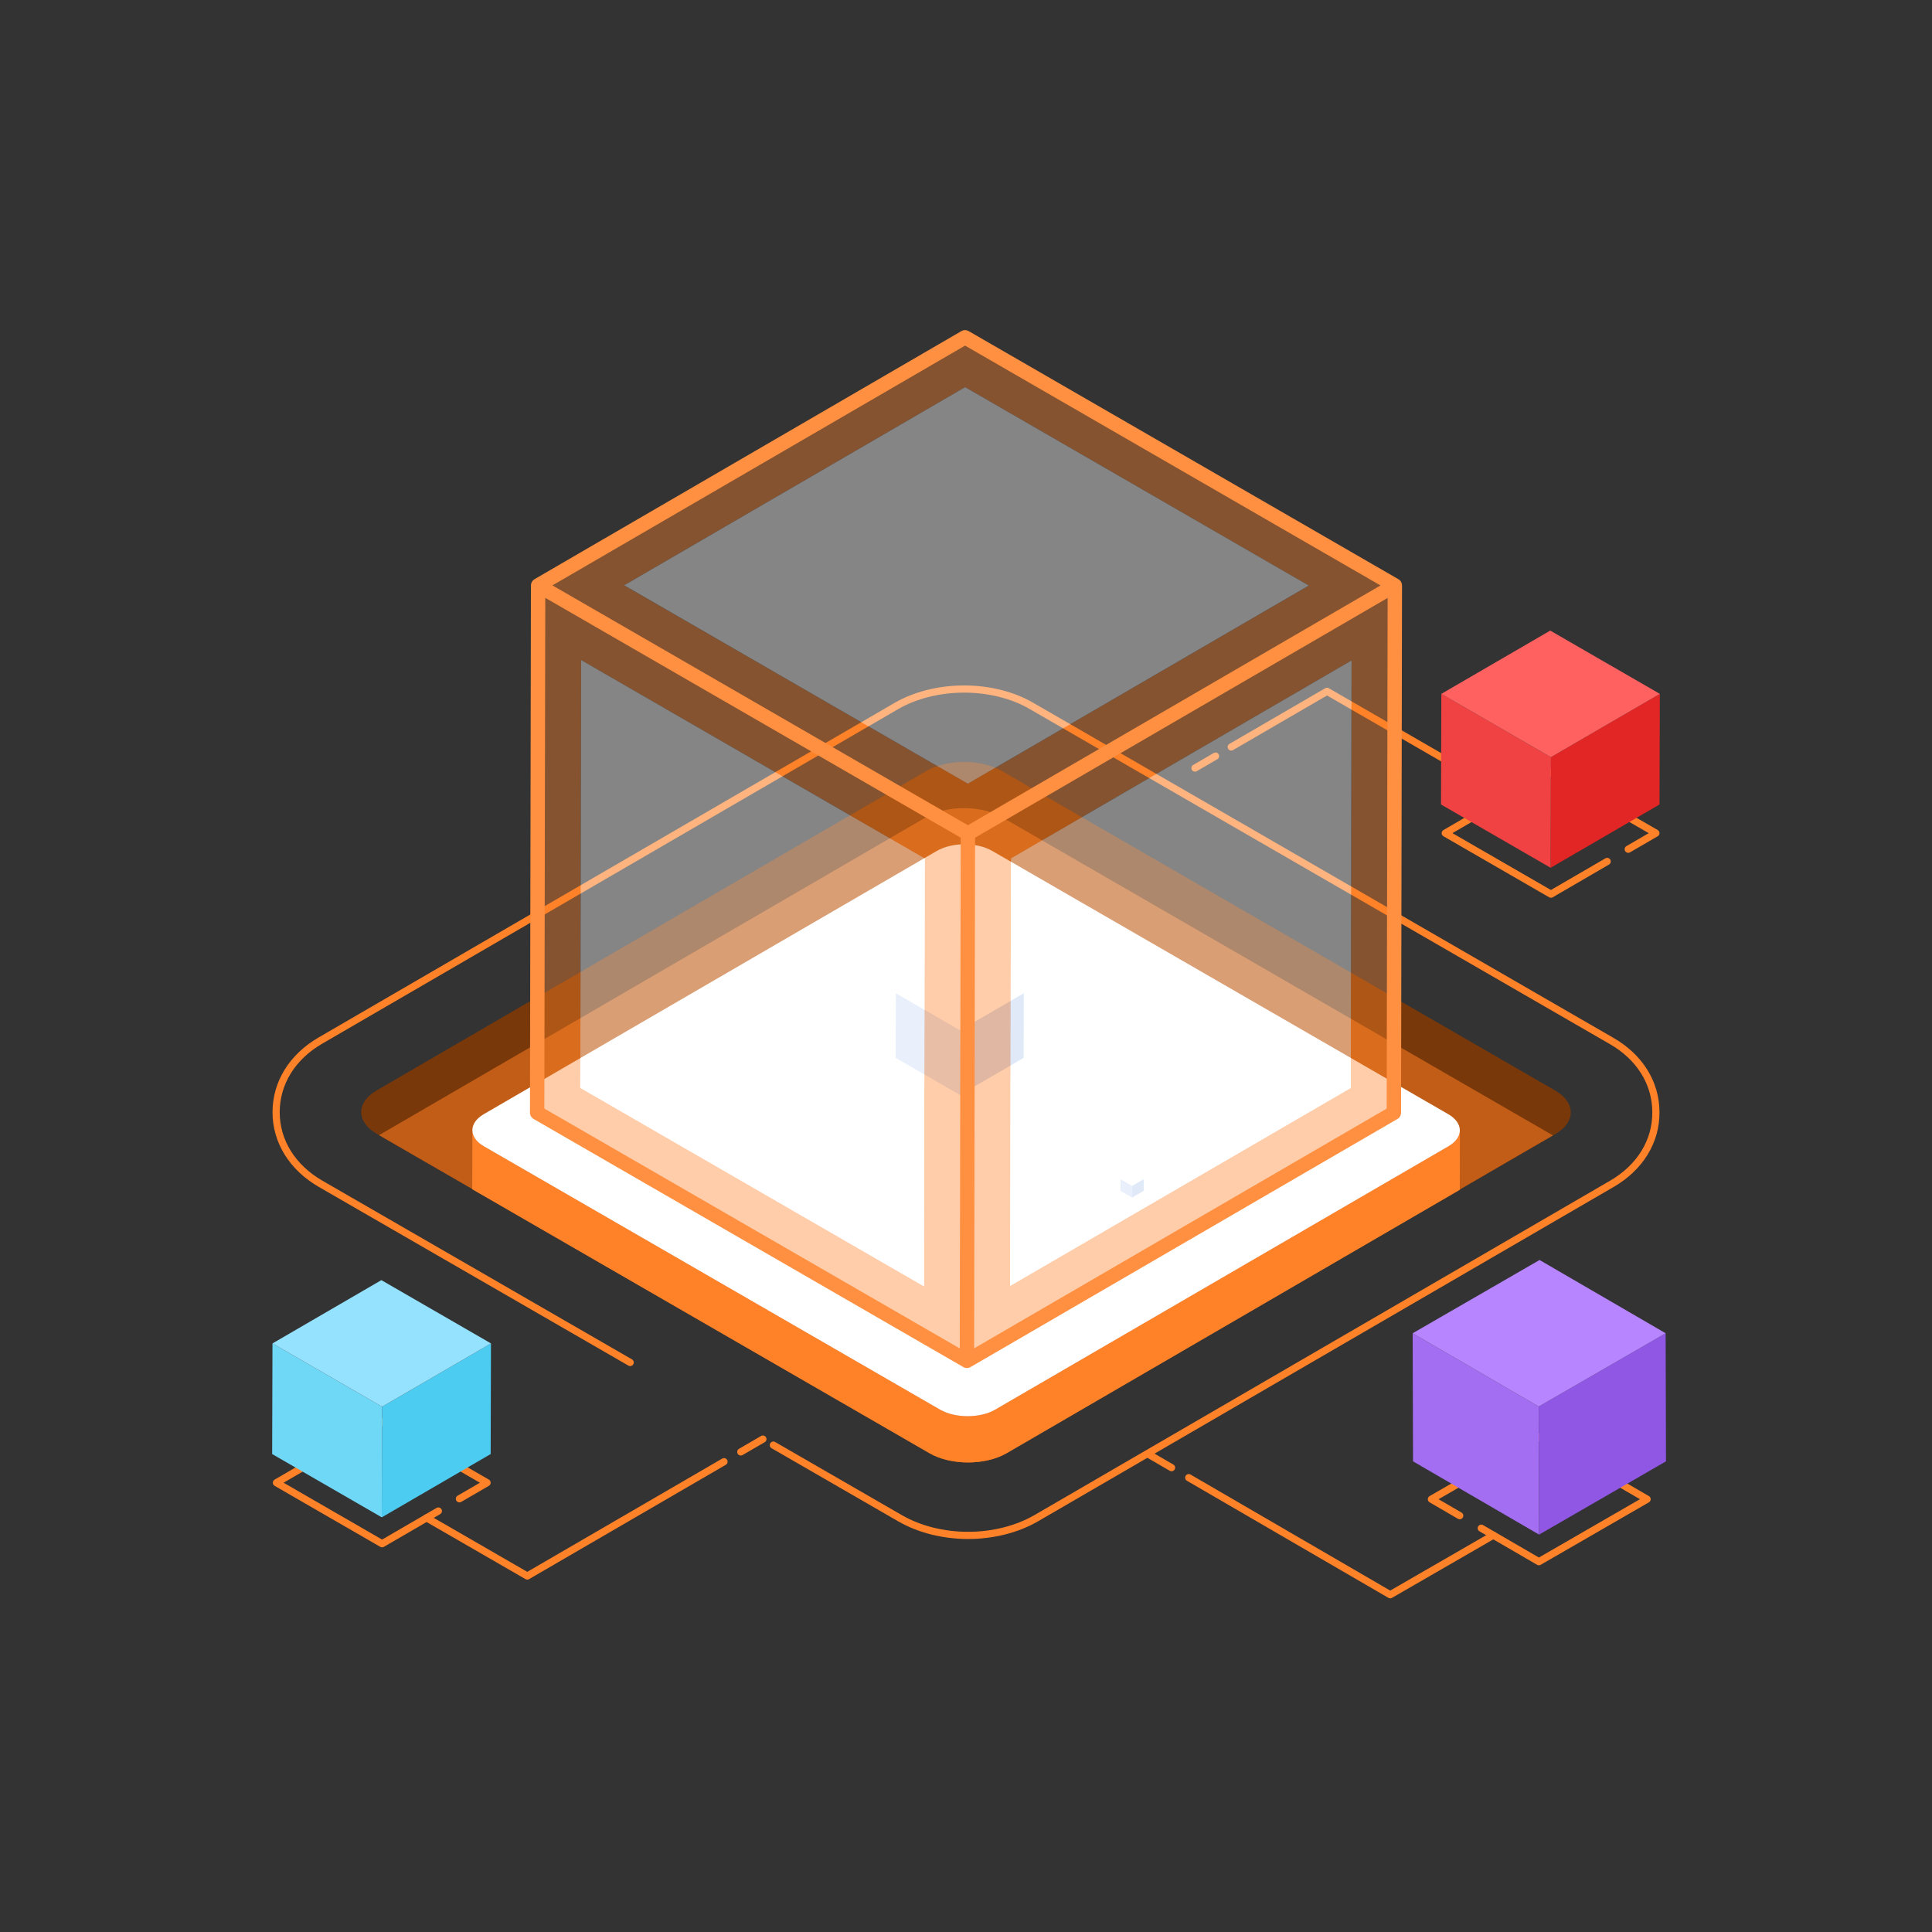 <svg xmlns="http://www.w3.org/2000/svg" xmlns:xlink="http://www.w3.org/1999/xlink" viewBox="0 0 600 600" width="600" height="600" preserveAspectRatio="xMidYMid meet" style="width: 100%; height: 100%; transform: translate3d(0px, 0px, 0px); content-visibility: visible;"><rect x="0" y="0" width="600" height="600" fill="#333333" stroke="none"/><defs><clipPath id="__lottie_element_2"><rect width="600" height="600" x="0" y="0"></rect></clipPath><g id="__lottie_element_39"><g transform="matrix(1.714,0,0,1.714,300,300)" opacity="1" style="display: block;"><g opacity="1" transform="matrix(1,0,0,1,0,0)"><path fill="rgb(255,144,65)" fill-opacity="1" d=" M79,-68.96 C79,-68.96 79,-68.95 79,-68.95 C79,-68.95 78.83,26.59 78.83,26.59 C78.83,27.05 78.58,27.48 78.18,27.71 C78.18,27.71 0.82,72.67 0.82,72.67 C0.72,72.72 0.61,72.77 0.5,72.8 C0.39,72.83 0.28,72.84 0.17,72.84 C-0.06,72.84 -0.28,72.79 -0.48,72.67 C-0.48,72.67 -78.35,27.71 -78.35,27.71 C-78.76,27.48 -79.01,27.04 -79.01,26.58 C-79.01,26.58 -78.83,-68.96 -78.83,-68.96 C-78.83,-69.42 -78.58,-69.85 -78.18,-70.09 C-78.18,-70.09 -0.83,-115.04 -0.83,-115.04 C-0.42,-115.27 0.08,-115.28 0.48,-115.04 C0.48,-115.04 78.2,-70.16 78.2,-70.16 C78.2,-70.16 78.35,-70.08 78.35,-70.08 C78.5,-69.99 78.63,-69.88 78.73,-69.75 C78.77,-69.7 78.8,-69.65 78.82,-69.61 C78.88,-69.51 78.92,-69.41 78.95,-69.3 C78.97,-69.25 78.98,-69.21 78.98,-69.16 C78.99,-69.09 79,-69.03 79,-68.96z"></path></g></g></g><g id="__lottie_element_45"><g transform="matrix(1.714,0,0,1.714,300,300)" opacity="1" style="display: block;"><g opacity="1" transform="matrix(1,0,0,1,0,0)"><path fill="rgb(255,144,65)" fill-opacity="1" d=" M79,-68.96 C79,-68.96 79,-68.95 79,-68.95 C79,-68.95 78.83,26.59 78.83,26.59 C78.83,27.05 78.58,27.48 78.18,27.71 C78.18,27.71 0.82,72.67 0.82,72.67 C0.72,72.72 0.61,72.77 0.5,72.8 C0.39,72.83 0.28,72.84 0.17,72.84 C-0.06,72.84 -0.28,72.79 -0.48,72.67 C-0.48,72.67 -78.35,27.71 -78.35,27.71 C-78.76,27.48 -79.01,27.04 -79.01,26.58 C-79.01,26.58 -78.83,-68.96 -78.83,-68.96 C-78.83,-69.42 -78.58,-69.85 -78.18,-70.09 C-78.18,-70.09 -0.83,-115.04 -0.83,-115.04 C-0.42,-115.27 0.08,-115.28 0.48,-115.04 C0.48,-115.04 78.2,-70.16 78.2,-70.16 C78.2,-70.16 78.35,-70.08 78.35,-70.08 C78.5,-69.99 78.63,-69.88 78.73,-69.75 C78.77,-69.7 78.8,-69.65 78.82,-69.61 C78.88,-69.51 78.92,-69.41 78.95,-69.3 C78.97,-69.25 78.98,-69.21 78.98,-69.16 C78.99,-69.09 79,-69.03 79,-68.96z"></path></g></g></g><mask id="__lottie_element_45_1" mask-type="alpha"><use xlink:href="#__lottie_element_45"></use></mask><mask id="__lottie_element_39_1" mask-type="alpha"><use xlink:href="#__lottie_element_39"></use></mask></defs><g clip-path="url(#__lottie_element_2)"><g transform="matrix(1.714,0,0,1.714,300,299.998)" opacity="1" style="display: block;"><g opacity="1" transform="matrix(1,0,0,1,0,0)"><path stroke-linecap="round" stroke-linejoin="round" fill-opacity="0" stroke="rgb(255,130,41)" stroke-opacity="1" stroke-width="1.302" d=" M-60.849,71.839 C-88.234,56.032 -116.909,39.481 -116.909,39.481 C-122.051,36.519 -125,31.787 -125,26.495 C-125,21.2 -122.076,16.468 -116.974,13.513 C-116.974,13.513 -12.619,-47.109 -12.619,-47.109 C-9.188,-49.091 -4.833,-50.181 -0.35,-50.181 C4.17,-50.181 8.519,-49.087 11.897,-47.102 C11.897,-47.102 116.908,13.543 116.908,13.543 C122.044,16.463 125,21.186 125,26.495 C125.04,31.771 122.128,36.51 117.011,39.478 C117.011,39.478 12.65,100.098 12.65,100.098 C9.178,102.083 4.826,103.172 0.381,103.172 C0.381,103.172 0.381,103.172 0.381,103.172 C-4.061,103.172 -8.414,102.083 -11.876,100.106 C-11.876,100.106 -21.492,94.556 -34.904,86.814"></path></g></g><g transform="matrix(1.714,0,0,1.714,300.004,300)" opacity="1" style="display: block;"><g opacity="1" transform="matrix(1,0,0,1,0,0)"><path stroke-linecap="round" stroke-linejoin="round" fill-opacity="0" stroke="rgb(255,130,41)" stroke-opacity="1" stroke-width="1.302" d=" M116.176,-18.944 C111.204,-16.054 105.98,-13.018 105.98,-13.018 C105.98,-13.018 86.835,-24.072 86.835,-24.072 C86.835,-24.072 105.855,-35.125 105.855,-35.125 C105.855,-35.125 125,-24.072 125,-24.072 C125,-24.072 125,-24.072 125,-24.072 C125,-24.072 122.847,-22.821 119.989,-21.16"></path></g><g opacity="1" transform="matrix(1,0,0,1,0,0)"><path stroke-linecap="round" stroke-linejoin="round" fill-opacity="0" stroke="rgb(255,130,41)" stroke-opacity="1" stroke-width="1.302" d=" M48.056,-39.683 C55.139,-43.799 65.41,-49.767 65.41,-49.767 C65.41,-49.767 98.338,-30.756 98.338,-30.756 M41.485,-35.864 C41.485,-35.864 42.977,-36.731 45.216,-38.032"></path></g><g opacity="1" transform="matrix(1,0,0,1,0,0)"><path stroke-linecap="round" stroke-linejoin="round" fill-opacity="0" stroke="rgb(255,130,41)" stroke-opacity="1" stroke-width="1.302" d=" M-95.604,98.753 C-100.576,101.642 -105.8,104.678 -105.8,104.678 C-105.8,104.678 -124.945,93.625 -124.945,93.625 C-124.945,93.625 -105.925,82.571 -105.925,82.571 C-105.925,82.571 -86.78,93.625 -86.78,93.625 C-86.78,93.625 -86.78,93.625 -86.78,93.625 C-86.78,93.625 -88.933,94.876 -91.791,96.537"></path></g><g opacity="1" transform="matrix(1,0,0,1,0,0)"><path stroke-linecap="round" stroke-linejoin="round" fill-opacity="0" stroke="rgb(255,130,41)" stroke-opacity="1" stroke-width="1.302" d=" M-43.85,89.813 C-55.974,96.858 -79.493,110.526 -79.493,110.526 C-79.493,110.526 -97.738,99.993 -97.738,99.993 M-36.804,85.718 C-36.804,85.718 -38.33,86.605 -40.805,88.043"></path></g><g opacity="1" transform="matrix(1,0,0,1,0,0)"><path stroke-linecap="round" stroke-linejoin="round" fill-opacity="0" stroke="rgb(255,130,41)" stroke-opacity="1" stroke-width="1.302" d=" M93.359,101.864 C98.451,104.823 103.801,107.932 103.801,107.932 C103.801,107.932 123.408,96.612 123.408,96.612 C123.408,96.612 103.929,85.292 103.929,85.292 C103.929,85.292 84.322,96.612 84.322,96.612 C84.322,96.612 84.322,96.612 84.322,96.612 C84.322,96.612 86.527,97.894 89.454,99.594"></path></g><g opacity="1" transform="matrix(1,0,0,1,0,0)"><path stroke-linecap="round" stroke-linejoin="round" fill-opacity="0" stroke="rgb(255,130,41)" stroke-opacity="1" stroke-width="1.302" d=" M40.357,92.708 C52.773,99.924 76.86,113.921 76.86,113.921 C76.86,113.921 95.544,103.134 95.544,103.134 M33.141,88.515 C33.141,88.515 34.704,89.423 37.238,90.896"></path></g></g><g transform="matrix(1.714,0,0,1.714,300.003,299.997)" opacity="1" style="display: block;"><g opacity="1" transform="matrix(1,0,0,1,0,0)"><g opacity="1" transform="matrix(1,0,0,1,0,0)"><g opacity="1" transform="matrix(1,0,0,1,0,0)"><path fill="rgb(120,56,10)" fill-opacity="1" d=" M106.791,30.453 C106.791,30.453 106.348,30.702 106.348,30.702 C106.348,30.702 100.054,34.346 100.054,34.346 C100.054,34.346 7.178,88.321 7.178,88.321 C3.423,90.502 -2.706,90.502 -6.46,88.321 C-6.46,88.321 -100.054,34.291 -100.054,34.291 C-100.054,34.291 -106.348,30.646 -106.348,30.646 C-106.348,30.646 -106.707,30.453 -106.707,30.453 C-110.517,28.272 -110.545,24.71 -106.763,22.529 C-106.763,22.529 -7.178,-35.338 -7.178,-35.338 C-3.424,-37.519 2.706,-37.519 6.488,-35.338 C6.488,-35.338 106.735,22.557 106.735,22.557 C110.489,24.71 110.545,28.272 106.791,30.453z"></path></g></g><g opacity="1" transform="matrix(1,0,0,1,0,0)"><g opacity="1" transform="matrix(1,0,0,1,0,0)"><path fill="rgb(193,93,23)" fill-opacity="1" d=" M106.354,30.701 C106.354,30.701 100.052,34.347 100.052,34.347 C100.052,34.347 87.37,41.717 87.37,41.717 C87.37,41.717 7.188,88.331 7.188,88.331 C3.412,90.492 -2.708,90.492 -6.458,88.331 C-6.458,88.331 -87.37,41.613 -87.37,41.613 C-87.37,41.613 -100.052,34.295 -100.052,34.295 C-100.052,34.295 -106.354,30.649 -106.354,30.649 C-106.354,30.649 -7.188,-26.981 -7.188,-26.981 C-3.412,-29.142 2.708,-29.142 6.484,-26.981 C6.484,-26.981 106.354,30.701 106.354,30.701z"></path></g></g></g><g opacity="1" transform="matrix(1,0,0,1,0,0)"><g opacity="1" transform="matrix(1,0,0,1,0,0)"><g opacity="1" transform="matrix(1,0,0,1,0,0)"><path fill="rgb(255,130,41)" fill-opacity="1" d=" M89.491,29.787 C89.491,29.787 89.465,40.56 89.465,40.56 C89.465,40.56 7.36,88.293 7.36,88.293 C3.494,90.506 -2.773,90.506 -6.613,88.293 C-6.613,88.293 -89.465,40.453 -89.465,40.453 C-89.465,40.453 -89.438,29.787 -89.438,29.787 C-89.438,30.8 -88.719,31.894 -87.359,32.667 C-87.359,32.667 -4.72,80.373 -4.72,80.373 C-1.947,81.973 2.56,81.973 5.306,80.373 C5.306,80.373 87.411,32.667 87.411,32.667 C88.798,31.867 89.464,30.827 89.491,29.787z"></path></g></g><g opacity="1" transform="matrix(1,0,0,1,0,0)"><g opacity="1" transform="matrix(1,0,0,1,0,0)"><path fill="rgb(255,255,255)" fill-opacity="1" d=" M87.411,32.667 C87.411,32.667 5.306,80.373 5.306,80.373 C2.56,81.973 -1.947,81.973 -4.72,80.373 C-4.72,80.373 -87.359,32.667 -87.359,32.667 C-90.132,31.067 -90.131,28.454 -87.385,26.854 C-87.385,26.854 -5.28,-20.852 -5.28,-20.852 C-2.507,-22.452 1.973,-22.452 4.746,-20.852 C4.746,-20.852 87.385,26.854 87.385,26.854 C90.158,28.454 90.184,31.067 87.411,32.667z"></path></g></g></g></g><g transform="matrix(1.714,0,0,1.714,300.003,300.003)" opacity="1" style="display: block;"><g opacity="1" transform="matrix(0.469,0,0,0.469,-0.797,12.479)"><g opacity="1" transform="matrix(1,0,0,1,0,0)"><g opacity="1" transform="matrix(1,0,0,1,0,0)"><g opacity="1" transform="matrix(1,0,0,1,0,0)"><path fill="rgb(203,218,244)" fill-opacity="1" d=" M24.031,-16.14 C24.031,-16.14 23.96,8.89 23.96,8.89 C23.96,8.89 -0.678,23.208 -0.678,23.208 C-0.678,23.208 -0.607,-1.822 -0.607,-1.822 C-0.607,-1.822 24.031,-16.14 24.031,-16.14z"></path></g></g><g opacity="1" transform="matrix(1,0,0,1,0,0)"><g opacity="1" transform="matrix(1,0,0,1,0,0)"><path fill="rgb(218,230,250)" fill-opacity="1" d=" M-0.607,-1.822 C-0.607,-1.822 -0.678,23.208 -0.678,23.208 C-0.678,23.208 -25.478,8.89 -25.478,8.89 C-25.478,8.89 -25.407,-16.14 -25.407,-16.14 C-25.407,-16.14 -0.607,-1.822 -0.607,-1.822z"></path></g></g><g opacity="1" transform="matrix(1,0,0,1,0,0)"><g opacity="1" transform="matrix(1,0,0,1,0,0)"><path fill="rgb(255,255,255)" fill-opacity="1" d=" M24.031,-16.14 C24.031,-16.14 -0.607,-1.822 -0.607,-1.822 C-0.607,-1.822 -25.407,-16.14 -25.407,-16.14 C-25.407,-16.14 -0.768,-30.458 -0.768,-30.458 C-0.768,-30.458 24.031,-16.14 24.031,-16.14z"></path></g></g></g></g><g opacity="1" transform="matrix(0.085,0,0,0.085,27.438,38.413)"><g opacity="1" transform="matrix(1,0,0,1,0,0)"><g opacity="1" transform="matrix(1,0,0,1,0,0)"><g opacity="1" transform="matrix(1,0,0,1,0,0)"><path fill="rgb(203,218,244)" fill-opacity="1" d=" M55.956,2.292 C55.956,2.292 55.885,27.322 55.885,27.322 C55.885,27.322 31.247,41.64 31.247,41.64 C31.247,41.64 31.318,16.61 31.318,16.61 C31.318,16.61 55.956,2.292 55.956,2.292z"></path></g></g><g opacity="1" transform="matrix(1,0,0,1,0,0)"><g opacity="1" transform="matrix(1,0,0,1,0,0)"><path fill="rgb(218,230,250)" fill-opacity="1" d=" M31.318,16.61 C31.318,16.61 31.247,41.64 31.247,41.64 C31.247,41.64 6.447,27.322 6.447,27.322 C6.447,27.322 6.518,2.292 6.518,2.292 C6.518,2.292 31.318,16.61 31.318,16.61z"></path></g></g><g opacity="1" transform="matrix(1,0,0,1,0,0)"><g opacity="1" transform="matrix(1,0,0,1,0,0)"><path fill="rgb(255,255,255)" fill-opacity="1" d=" M55.956,2.292 C55.956,2.292 31.318,16.61 31.318,16.61 C31.318,16.61 6.518,2.292 6.518,2.292 C6.518,2.292 31.156,-12.026 31.156,-12.026 C31.156,-12.026 55.956,2.292 55.956,2.292z"></path></g></g></g></g><g opacity="1" transform="matrix(0,0,0,0,-32.5,40.5)"><g opacity="1" transform="matrix(1,0,0,1,0,0)"><g opacity="1" transform="matrix(1,0,0,1,0,0)"><g opacity="1" transform="matrix(1,0,0,1,0,0)"><path fill="rgb(203,218,244)" fill-opacity="1" d=" M-6.447,1.572 C-6.447,1.572 -6.518,26.602 -6.518,26.602 C-6.518,26.602 -31.156,40.92 -31.156,40.92 C-31.156,40.92 -31.085,15.89 -31.085,15.89 C-31.085,15.89 -6.447,1.572 -6.447,1.572z"></path></g></g><g opacity="1" transform="matrix(1,0,0,1,0,0)"><g opacity="1" transform="matrix(1,0,0,1,0,0)"><path fill="rgb(218,230,250)" fill-opacity="1" d=" M-31.085,15.89 C-31.085,15.89 -31.156,40.92 -31.156,40.92 C-31.156,40.92 -55.956,26.602 -55.956,26.602 C-55.956,26.602 -55.885,1.572 -55.885,1.572 C-55.885,1.572 -31.085,15.89 -31.085,15.89z"></path></g></g><g opacity="1" transform="matrix(1,0,0,1,0,0)"><g opacity="1" transform="matrix(1,0,0,1,0,0)"><path fill="rgb(255,255,255)" fill-opacity="1" d=" M-6.447,1.572 C-6.447,1.572 -31.085,15.89 -31.085,15.89 C-31.085,15.89 -55.885,1.572 -55.885,1.572 C-55.885,1.572 -31.247,-12.746 -31.247,-12.746 C-31.247,-12.746 -6.447,1.572 -6.447,1.572z"></path></g></g></g></g><g opacity="1" transform="matrix(0,0,0,0,-0.375,58.375)"><g opacity="1" transform="matrix(1,0,0,1,0,0)"><g opacity="1" transform="matrix(1,0,0,1,0,0)"><g opacity="1" transform="matrix(1,0,0,1,0,0)"><path fill="rgb(226,37,37)" fill-opacity="1" d=" M25.478,20.004 C25.478,20.004 25.407,45.034 25.407,45.034 C25.407,45.034 0.768,59.352 0.768,59.352 C0.768,59.352 0.839,34.322 0.839,34.322 C0.839,34.322 25.478,20.004 25.478,20.004z"></path></g></g><g opacity="1" transform="matrix(1,0,0,1,0,0)"><g opacity="1" transform="matrix(1,0,0,1,0,0)"><path fill="rgb(240,66,66)" fill-opacity="1" d=" M0.839,34.322 C0.839,34.322 0.768,59.352 0.768,59.352 C0.768,59.352 -24.031,45.034 -24.031,45.034 C-24.031,45.034 -23.96,20.004 -23.96,20.004 C-23.96,20.004 0.839,34.322 0.839,34.322z"></path></g></g><g opacity="1" transform="matrix(1,0,0,1,0,0)"><g opacity="1" transform="matrix(1,0,0,1,0,0)"><path fill="rgb(255,97,97)" fill-opacity="1" d=" M25.478,20.004 C25.478,20.004 0.839,34.322 0.839,34.322 C0.839,34.322 -23.96,20.004 -23.96,20.004 C-23.96,20.004 0.678,5.686 0.678,5.686 C0.678,5.686 25.478,20.004 25.478,20.004z"></path></g></g></g></g></g><g transform="matrix(1.714,0,0,1.714,300,300)" opacity="1" style="display: block;"><g opacity="1" transform="matrix(0,0,0,0,-0.5,-8)"><g opacity="1" transform="matrix(1,0,0,1,0,0)"><g opacity="1" transform="matrix(1,0,0,1,0,0)"><g opacity="1" transform="matrix(1,0,0,1,0,0)"><path fill="rgb(203,218,244)" fill-opacity="1" d=" M24.031,-46.929 C24.031,-46.929 23.96,-21.899 23.96,-21.899 C23.96,-21.899 -0.678,-7.581 -0.678,-7.581 C-0.678,-7.581 -0.607,-32.611 -0.607,-32.611 C-0.607,-32.611 24.031,-46.929 24.031,-46.929z"></path></g></g><g opacity="1" transform="matrix(1,0,0,1,0,0)"><g opacity="1" transform="matrix(1,0,0,1,0,0)"><path fill="rgb(218,230,250)" fill-opacity="1" d=" M-0.607,-32.611 C-0.607,-32.611 -0.678,-7.581 -0.678,-7.581 C-0.678,-7.581 -25.478,-21.899 -25.478,-21.899 C-25.478,-21.899 -25.407,-46.929 -25.407,-46.929 C-25.407,-46.929 -0.607,-32.611 -0.607,-32.611z"></path></g></g><g opacity="1" transform="matrix(1,0,0,1,0,0)"><g opacity="1" transform="matrix(1,0,0,1,0,0)"><path fill="rgb(255,255,255)" fill-opacity="1" d=" M24.031,-46.929 C24.031,-46.929 -0.607,-32.611 -0.607,-32.611 C-0.607,-32.611 -25.407,-46.929 -25.407,-46.929 C-25.407,-46.929 -0.768,-61.247 -0.768,-61.247 C-0.768,-61.247 24.031,-46.929 24.031,-46.929z"></path></g></g></g></g><g opacity="1" transform="matrix(0,0,0,0,32,10)"><g opacity="1" transform="matrix(1,0,0,1,0,0)"><g opacity="1" transform="matrix(1,0,0,1,0,0)"><g opacity="1" transform="matrix(1,0,0,1,0,0)"><path fill="rgb(27,226,72)" fill-opacity="1" d=" M55.956,-28.497 C55.956,-28.497 55.885,-3.467 55.885,-3.467 C55.885,-3.467 31.247,10.851 31.247,10.851 C31.247,10.851 31.318,-14.179 31.318,-14.179 C31.318,-14.179 55.956,-28.497 55.956,-28.497z"></path></g></g><g opacity="1" transform="matrix(1,0,0,1,0,0)"><g opacity="1" transform="matrix(1,0,0,1,0,0)"><path fill="rgb(84,255,97)" fill-opacity="1" d=" M31.318,-14.179 C31.318,-14.179 31.247,10.851 31.247,10.851 C31.247,10.851 6.447,-3.467 6.447,-3.467 C6.447,-3.467 6.518,-28.497 6.518,-28.497 C6.518,-28.497 31.318,-14.179 31.318,-14.179z"></path></g></g><g opacity="1" transform="matrix(1,0,0,1,0,0)"><g opacity="1" transform="matrix(1,0,0,1,0,0)"><path fill="rgb(156,255,157)" fill-opacity="1" d=" M55.956,-28.497 C55.956,-28.497 31.318,-14.179 31.318,-14.179 C31.318,-14.179 6.518,-28.497 6.518,-28.497 C6.518,-28.497 31.156,-42.815 31.156,-42.815 C31.156,-42.815 55.956,-28.497 55.956,-28.497z"></path></g></g></g></g><g opacity="1" transform="matrix(0,0,0,0,-31.5,11)"><g opacity="1" transform="matrix(1,0,0,1,0,0)"><g opacity="1" transform="matrix(1,0,0,1,0,0)"><g opacity="1" transform="matrix(1,0,0,1,0,0)"><path fill="rgb(203,218,244)" fill-opacity="1" d=" M-6.447,-29.217 C-6.447,-29.217 -6.518,-4.187 -6.518,-4.187 C-6.518,-4.187 -31.156,10.131 -31.156,10.131 C-31.156,10.131 -31.085,-14.899 -31.085,-14.899 C-31.085,-14.899 -6.447,-29.217 -6.447,-29.217z"></path></g></g><g opacity="1" transform="matrix(1,0,0,1,0,0)"><g opacity="1" transform="matrix(1,0,0,1,0,0)"><path fill="rgb(218,230,250)" fill-opacity="1" d=" M-31.085,-14.899 C-31.085,-14.899 -31.156,10.131 -31.156,10.131 C-31.156,10.131 -55.956,-4.187 -55.956,-4.187 C-55.956,-4.187 -55.885,-29.217 -55.885,-29.217 C-55.885,-29.217 -31.085,-14.899 -31.085,-14.899z"></path></g></g><g opacity="1" transform="matrix(1,0,0,1,0,0)"><g opacity="1" transform="matrix(1,0,0,1,0,0)"><path fill="rgb(255,255,255)" fill-opacity="1" d=" M-6.447,-29.217 C-6.447,-29.217 -31.085,-14.899 -31.085,-14.899 C-31.085,-14.899 -55.885,-29.217 -55.885,-29.217 C-55.885,-29.217 -31.247,-43.535 -31.247,-43.535 C-31.247,-43.535 -6.447,-29.217 -6.447,-29.217z"></path></g></g></g></g><g opacity="1" transform="matrix(0,0,0,0,0.5,29.5)"><g opacity="1" transform="matrix(1,0,0,1,0,0)"><g opacity="1" transform="matrix(1,0,0,1,0,0)"><g opacity="1" transform="matrix(1,0,0,1,0,0)"><path fill="rgb(203,218,244)" fill-opacity="1" d=" M25.478,-10.785 C25.478,-10.785 25.407,14.245 25.407,14.245 C25.407,14.245 0.768,28.563 0.768,28.563 C0.768,28.563 0.839,3.533 0.839,3.533 C0.839,3.533 25.478,-10.785 25.478,-10.785z"></path></g></g><g opacity="1" transform="matrix(1,0,0,1,0,0)"><g opacity="1" transform="matrix(1,0,0,1,0,0)"><path fill="rgb(218,230,250)" fill-opacity="1" d=" M0.839,3.533 C0.839,3.533 0.768,28.563 0.768,28.563 C0.768,28.563 -24.031,14.245 -24.031,14.245 C-24.031,14.245 -23.96,-10.785 -23.96,-10.785 C-23.96,-10.785 0.839,3.533 0.839,3.533z"></path></g></g><g opacity="1" transform="matrix(1,0,0,1,0,0)"><g opacity="1" transform="matrix(1,0,0,1,0,0)"><path fill="rgb(255,255,255)" fill-opacity="1" d=" M25.478,-10.785 C25.478,-10.785 0.839,3.533 0.839,3.533 C0.839,3.533 -23.96,-10.785 -23.96,-10.785 C-23.96,-10.785 0.678,-25.103 0.678,-25.103 C0.678,-25.103 25.478,-10.785 25.478,-10.785z"></path></g></g></g></g></g><g transform="matrix(1.714,0,0,1.714,300,299.997)" opacity="1" style="display: block;"><g opacity="1" transform="matrix(0,0,0,0,0,-38)"><g opacity="1" transform="matrix(1,0,0,1,0,0)"><g opacity="1" transform="matrix(1,0,0,1,0,0)"><g opacity="1" transform="matrix(1,0,0,1,0,0)"><path fill="rgb(203,218,244)" fill-opacity="1" d=" M24.031,-77.718 C24.031,-77.718 23.96,-52.688 23.96,-52.688 C23.96,-52.688 -0.678,-38.37 -0.678,-38.37 C-0.678,-38.37 -0.607,-63.4 -0.607,-63.4 C-0.607,-63.4 24.031,-77.718 24.031,-77.718z"></path></g></g><g opacity="1" transform="matrix(1,0,0,1,0,0)"><g opacity="1" transform="matrix(1,0,0,1,0,0)"><path fill="rgb(218,230,250)" fill-opacity="1" d=" M-0.607,-63.4 C-0.607,-63.4 -0.678,-38.37 -0.678,-38.37 C-0.678,-38.37 -25.478,-52.688 -25.478,-52.688 C-25.478,-52.688 -25.407,-77.718 -25.407,-77.718 C-25.407,-77.718 -0.607,-63.4 -0.607,-63.4z"></path></g></g><g opacity="1" transform="matrix(1,0,0,1,0,0)"><g opacity="1" transform="matrix(1,0,0,1,0,0)"><path fill="rgb(235,241,255)" fill-opacity="1" d=" M24.031,-77.718 C24.031,-77.718 -0.607,-63.4 -0.607,-63.4 C-0.607,-63.4 -25.407,-77.718 -25.407,-77.718 C-25.407,-77.718 -0.768,-92.036 -0.768,-92.036 C-0.768,-92.036 24.031,-77.718 24.031,-77.718z"></path></g></g></g></g><g opacity="1" transform="matrix(0,0,0,0,31.5,-21)"><g opacity="1" transform="matrix(1,0,0,1,0,0)"><g opacity="1" transform="matrix(1,0,0,1,0,0)"><g opacity="1" transform="matrix(1,0,0,1,0,0)"><path fill="rgb(203,218,244)" fill-opacity="1" d=" M55.956,-59.286 C55.956,-59.286 55.885,-34.256 55.885,-34.256 C55.885,-34.256 31.247,-19.938 31.247,-19.938 C31.247,-19.938 31.318,-44.968 31.318,-44.968 C31.318,-44.968 55.956,-59.286 55.956,-59.286z"></path></g></g><g opacity="1" transform="matrix(1,0,0,1,0,0)"><g opacity="1" transform="matrix(1,0,0,1,0,0)"><path fill="rgb(218,230,250)" fill-opacity="1" d=" M31.318,-44.968 C31.318,-44.968 31.247,-19.938 31.247,-19.938 C31.247,-19.938 6.447,-34.256 6.447,-34.256 C6.447,-34.256 6.518,-59.286 6.518,-59.286 C6.518,-59.286 31.318,-44.968 31.318,-44.968z"></path></g></g><g opacity="1" transform="matrix(1,0,0,1,0,0)"><g opacity="1" transform="matrix(1,0,0,1,0,0)"><path fill="rgb(235,241,255)" fill-opacity="1" d=" M55.956,-59.286 C55.956,-59.286 31.318,-44.968 31.318,-44.968 C31.318,-44.968 6.518,-59.286 6.518,-59.286 C6.518,-59.286 31.156,-73.604 31.156,-73.604 C31.156,-73.604 55.956,-59.286 55.956,-59.286z"></path></g></g></g></g><g opacity="1" transform="matrix(0,0,0,0,-31.5,-22)"><g opacity="1" transform="matrix(1,0,0,1,0,0)"><g opacity="1" transform="matrix(1,0,0,1,0,0)"><g opacity="1" transform="matrix(1,0,0,1,0,0)"><path fill="rgb(58,98,222)" fill-opacity="1" d=" M-6.447,-60.006 C-6.447,-60.006 -6.518,-34.976 -6.518,-34.976 C-6.518,-34.976 -31.156,-20.658 -31.156,-20.658 C-31.156,-20.658 -31.085,-45.688 -31.085,-45.688 C-31.085,-45.688 -6.447,-60.006 -6.447,-60.006z"></path></g></g><g opacity="1" transform="matrix(1,0,0,1,0,0)"><g opacity="1" transform="matrix(1,0,0,1,0,0)"><path fill="rgb(69,121,239)" fill-opacity="1" d=" M-31.085,-45.688 C-31.085,-45.688 -31.156,-20.658 -31.156,-20.658 C-31.156,-20.658 -55.956,-34.976 -55.956,-34.976 C-55.956,-34.976 -55.885,-60.006 -55.885,-60.006 C-55.885,-60.006 -31.085,-45.688 -31.085,-45.688z"></path></g></g><g opacity="1" transform="matrix(1,0,0,1,0,0)"><g opacity="1" transform="matrix(1,0,0,1,0,0)"><path fill="rgb(78,144,255)" fill-opacity="1" d=" M-6.447,-60.006 C-6.447,-60.006 -31.085,-45.688 -31.085,-45.688 C-31.085,-45.688 -55.885,-60.006 -55.885,-60.006 C-55.885,-60.006 -31.247,-74.324 -31.247,-74.324 C-31.247,-74.324 -6.447,-60.006 -6.447,-60.006z"></path></g></g></g></g><g opacity="1" transform="matrix(0,0,0,0,0,0)"><g opacity="1" transform="matrix(1,0,0,1,0,0)"><g opacity="1" transform="matrix(1,0,0,1,0,0)"><g opacity="1" transform="matrix(1,0,0,1,0,0)"><path fill="rgb(203,218,244)" fill-opacity="1" d=" M25.478,-41.574 C25.478,-41.574 25.407,-16.544 25.407,-16.544 C25.407,-16.544 0.768,-2.226 0.768,-2.226 C0.768,-2.226 0.839,-27.256 0.839,-27.256 C0.839,-27.256 25.478,-41.574 25.478,-41.574z"></path></g></g><g opacity="1" transform="matrix(1,0,0,1,0,0)"><g opacity="1" transform="matrix(1,0,0,1,0,0)"><path fill="rgb(218,230,250)" fill-opacity="1" d=" M0.839,-27.256 C0.839,-27.256 0.768,-2.226 0.768,-2.226 C0.768,-2.226 -24.031,-16.544 -24.031,-16.544 C-24.031,-16.544 -23.96,-41.574 -23.96,-41.574 C-23.96,-41.574 0.839,-27.256 0.839,-27.256z"></path></g></g><g opacity="1" transform="matrix(1,0,0,1,0,0)"><g opacity="1" transform="matrix(1,0,0,1,0,0)"><path fill="rgb(235,241,255)" fill-opacity="1" d=" M25.478,-41.574 C25.478,-41.574 0.839,-27.256 0.839,-27.256 C0.839,-27.256 -23.96,-41.574 -23.96,-41.574 C-23.96,-41.574 0.678,-55.892 0.678,-55.892 C0.678,-55.892 25.478,-41.574 25.478,-41.574z"></path></g></g></g></g></g><g transform="matrix(1.714,0,0,1.714,300,300)" opacity="0.4" style="display: block;"><g opacity="1" transform="matrix(1,0,0,1,0,0)"><g opacity="1" transform="matrix(1,0,0,1,0,0)"><g opacity="1" transform="matrix(1,0,0,1,0,0)"><g opacity="1" transform="matrix(1,0,0,1,0,0)"><g opacity="1" transform="matrix(1,0,0,1,0,0)"><g opacity="1" transform="matrix(1,0,0,1,0,0)"><path fill="rgb(255,130,41)" fill-opacity="1" d=" M0.339,-24 C0.339,-24 0.156,71.547 0.156,71.547 C0.156,71.547 77.526,26.573 77.526,26.573 C77.526,26.573 77.709,-68.947 77.709,-68.947 C77.709,-68.947 0.339,-24 0.339,-24z M69.714,22.094 C69.714,22.094 7.995,57.954 7.995,57.954 C7.995,57.954 8.151,-19.494 8.151,-19.494 C8.151,-19.494 69.87,-55.354 69.87,-55.354 C69.87,-55.354 69.714,22.094 69.714,22.094z"></path></g></g></g><g opacity="1" transform="matrix(1,0,0,1,0,0)"><g opacity="1" transform="matrix(1,0,0,1,0,0)"><g opacity="1" transform="matrix(1,0,0,1,0,0)"><path fill="rgb(255,130,41)" fill-opacity="1" d=" M-77.526,-68.947 C-77.526,-68.947 -77.708,26.573 -77.708,26.573 C-77.708,26.573 0.156,71.547 0.156,71.547 C0.156,71.547 0.339,-24 0.339,-24 C0.339,-24 -77.526,-68.947 -77.526,-68.947z M-7.63,58.032 C-7.63,58.032 -69.895,22.068 -69.895,22.068 C-69.895,22.068 -69.739,-55.432 -69.739,-55.432 C-69.739,-55.432 -7.474,-19.494 -7.474,-19.494 C-7.474,-19.494 -7.63,58.032 -7.63,58.032z"></path></g></g></g><g opacity="1" transform="matrix(1,0,0,1,0,0)"><g opacity="1" transform="matrix(1,0,0,1,0,0)"><g opacity="1" transform="matrix(1,0,0,1,0,0)"><path fill="rgb(255,130,41)" fill-opacity="1" d=" M-0.182,-113.921 C-0.182,-113.921 -77.526,-68.947 -77.526,-68.947 C-77.526,-68.947 0.339,-24 0.339,-24 C0.339,-24 77.709,-68.947 77.709,-68.947 C77.709,-68.947 -0.182,-113.921 -0.182,-113.921z M-61.953,-68.974 C-61.953,-68.974 -0.156,-104.885 -0.156,-104.885 C-0.156,-104.885 62.11,-68.922 62.11,-68.922 C62.11,-68.922 0.339,-33.036 0.339,-33.036 C0.339,-33.036 -61.953,-68.974 -61.953,-68.974z"></path></g></g></g></g></g></g><g opacity="1" transform="matrix(1,0,0,1,0,0)"><g opacity="1" transform="matrix(1,0,0,1,0,0)"><path fill="rgb(255,255,255)" fill-opacity="1" d=" M8.15,-19.5 C8.15,-19.5 69.862,-55.364 69.862,-55.364 C69.862,-55.364 69.719,22.086 69.719,22.086 C69.719,22.086 8.005,57.95 8.005,57.95 C8.005,57.95 8.15,-19.5 8.15,-19.5z"></path></g></g><g opacity="1" transform="matrix(1,0,0,1,0,0)"><g opacity="1" transform="matrix(1,0,0,1,0,0)"><path fill="rgb(255,255,255)" fill-opacity="1" d=" M-69.883,22.075 C-69.883,22.075 -69.741,-55.443 -69.741,-55.443 C-69.741,-55.443 -7.475,-19.495 -7.475,-19.495 C-7.475,-19.495 -7.62,58.024 -7.62,58.024 C-7.62,58.024 -69.883,22.075 -69.883,22.075z"></path></g></g><g opacity="1" transform="matrix(1,0,0,1,0,0)"><g opacity="1" transform="matrix(1,0,0,1,0,0)"><path fill="rgb(255,255,255)" fill-opacity="1" d=" M-61.941,-68.981 C-61.941,-68.981 -0.158,-104.887 -0.158,-104.887 C-0.158,-104.887 62.113,-68.933 62.113,-68.933 C62.113,-68.933 0.333,-33.028 0.333,-33.028 C0.333,-33.028 -61.941,-68.981 -61.941,-68.981z"></path></g></g></g><g transform="matrix(1.714,0,0,1.714,300,300)" opacity="1" style="display: block;"><g opacity="1" transform="matrix(1,0,0,1,0,0)"><path fill="rgb(255,144,65)" fill-opacity="1" d=" M79.003,-68.957 C79.003,-69.048 78.986,-69.135 78.968,-69.222 C78.963,-69.245 78.964,-69.27 78.958,-69.293 C78.87,-69.621 78.655,-69.908 78.353,-70.082 C78.353,-70.082 0.479,-115.042 0.479,-115.042 C0.076,-115.276 -0.423,-115.274 -0.826,-115.041 C-0.826,-115.041 -78.183,-70.085 -78.183,-70.085 C-78.242,-70.05 -78.291,-70.005 -78.343,-69.962 C-78.378,-69.933 -78.419,-69.91 -78.451,-69.878 C-78.495,-69.833 -78.528,-69.779 -78.565,-69.729 C-78.595,-69.689 -78.631,-69.653 -78.656,-69.61 C-78.684,-69.562 -78.698,-69.509 -78.719,-69.458 C-78.741,-69.405 -78.77,-69.355 -78.785,-69.299 C-78.799,-69.247 -78.799,-69.19 -78.807,-69.136 C-78.815,-69.078 -78.831,-69.022 -78.831,-68.962 C-78.831,-68.962 -79.006,26.579 -79.006,26.579 C-79.006,27.045 -78.759,27.476 -78.355,27.709 C-78.355,27.709 -0.482,72.669 -0.482,72.669 C-0.281,72.785 -0.057,72.843 0.168,72.843 C0.281,72.843 0.393,72.828 0.503,72.799 C0.584,72.778 0.66,72.74 0.736,72.703 C0.763,72.69 0.792,72.684 0.818,72.669 C0.818,72.669 0.819,72.669 0.819,72.669 C0.82,72.668 0.822,72.668 0.823,72.667 C0.823,72.667 78.18,27.712 78.18,27.712 C78.58,27.48 78.826,27.052 78.827,26.588 C78.827,26.588 79.003,-68.952 79.003,-68.952 C79.003,-68.953 79.003,-68.953 79.003,-68.954 C79.003,-68.955 79.003,-68.956 79.003,-68.957z M-0.169,-112.41 C-0.169,-112.41 75.103,-68.951 75.103,-68.951 C75.103,-68.951 0.342,-25.505 0.342,-25.505 C0.342,-25.505 -74.931,-68.963 -74.931,-68.963 C-74.931,-68.963 -0.169,-112.41 -0.169,-112.41z M-76.23,-66.707 C-76.23,-66.707 -0.959,-23.249 -0.959,-23.249 C-0.959,-23.249 -1.13,69.288 -1.13,69.288 C-1.13,69.288 -76.4,25.83 -76.4,25.83 C-76.4,25.83 -76.23,-66.707 -76.23,-66.707z M1.475,69.276 C1.475,69.276 1.645,-23.249 1.645,-23.249 C1.645,-23.249 76.395,-66.689 76.395,-66.689 C76.395,-66.689 76.225,25.836 76.225,25.836 C76.225,25.836 1.475,69.276 1.475,69.276z"></path></g></g><g transform="matrix(1.778,0,0,1.778,306.773,293.604)" opacity="1" style="display: block;"><g opacity="1" transform="matrix(1,0,0,1,0,0)"><g opacity="1" transform="matrix(1,0,0,1,0,0)"><path fill="rgb(77,204,242)" fill-opacity="1" d=" M-86.78,69.521 C-86.78,69.521 -86.835,88.843 -86.835,88.843 C-86.835,88.843 -105.855,99.897 -105.855,99.897 C-105.855,99.897 -105.8,80.574 -105.8,80.574 C-105.8,80.574 -86.78,69.521 -86.78,69.521z"></path></g></g><g opacity="1" transform="matrix(1,0,0,1,0,0)"><g opacity="1" transform="matrix(1,0,0,1,0,0)"><path fill="rgb(112,216,247)" fill-opacity="1" d=" M-105.8,80.574 C-105.8,80.574 -105.855,99.897 -105.855,99.897 C-105.855,99.897 -125,88.844 -125,88.844 C-125,88.844 -124.945,69.521 -124.945,69.521 C-124.945,69.521 -105.8,80.574 -105.8,80.574z"></path></g></g><g opacity="1" transform="matrix(1,0,0,1,0,0)"><g opacity="1" transform="matrix(1,0,0,1,0,0)"><path fill="rgb(148,226,254)" fill-opacity="1" d=" M-86.78,69.521 C-86.78,69.521 -105.8,80.574 -105.8,80.574 C-105.8,80.574 -124.945,69.521 -124.945,69.521 C-124.945,69.521 -105.925,58.467 -105.925,58.467 C-105.925,58.467 -86.78,69.521 -86.78,69.521z"></path></g></g></g><g transform="matrix(2.01,0,0,2.01,269.228,269.481)" opacity="1" style="display: block;"><g opacity="1" transform="matrix(1,0,0,1,0,0)"><g opacity="1" transform="matrix(1,0,0,1,0,0)"><path fill="rgb(163,110,241)" fill-opacity="1" d=" M84.322,71.928 C84.322,71.928 84.378,91.716 84.378,91.716 C84.378,91.716 103.857,103.036 103.857,103.036 C103.857,103.036 103.801,83.247 103.801,83.247 C103.801,83.247 84.322,71.928 84.322,71.928z"></path></g></g><g opacity="1" transform="matrix(1,0,0,1,0,0)"><g opacity="1" transform="matrix(1,0,0,1,0,0)"><path fill="rgb(144,86,228)" fill-opacity="1" d=" M103.801,83.247 C103.801,83.247 103.857,103.036 103.857,103.036 C103.857,103.036 123.464,91.716 123.464,91.716 C123.464,91.716 123.408,71.928 123.408,71.928 C123.408,71.928 103.801,83.247 103.801,83.247z"></path></g></g><g opacity="1" transform="matrix(1,0,0,1,0,0)"><g opacity="1" transform="matrix(1,0,0,1,0,0)"><path fill="rgb(182,133,255)" fill-opacity="1" d=" M84.322,71.928 C84.322,71.928 103.801,83.247 103.801,83.247 C103.801,83.247 123.408,71.928 123.408,71.928 C123.408,71.928 103.929,60.608 103.929,60.608 C103.929,60.608 84.322,71.928 84.322,71.928z"></path></g></g></g><g transform="matrix(1.778,0,0,1.778,293.227,301.142)" opacity="1" style="display: block;"><g opacity="1" transform="matrix(1,0,0,1,0,0)"><g opacity="1" transform="matrix(1,0,0,1,0,0)"><path fill="rgb(226,37,37)" fill-opacity="1" d=" M125,-48.175 C125,-48.175 124.945,-28.853 124.945,-28.853 C124.945,-28.853 105.925,-17.799 105.925,-17.799 C105.925,-17.799 105.98,-37.122 105.98,-37.122 C105.98,-37.122 125,-48.175 125,-48.175z"></path></g></g><g opacity="1" transform="matrix(1,0,0,1,0,0)"><g opacity="1" transform="matrix(1,0,0,1,0,0)"><path fill="rgb(240,66,66)" fill-opacity="1" d=" M105.98,-37.122 C105.98,-37.122 105.925,-17.799 105.925,-17.799 C105.925,-17.799 86.78,-28.853 86.78,-28.853 C86.78,-28.853 86.835,-48.175 86.835,-48.175 C86.835,-48.175 105.98,-37.122 105.98,-37.122z"></path></g></g><g opacity="1" transform="matrix(1,0,0,1,0,0)"><g opacity="1" transform="matrix(1,0,0,1,0,0)"><path fill="rgb(255,97,97)" fill-opacity="1" d=" M125,-48.175 C125,-48.175 105.98,-37.122 105.98,-37.122 C105.98,-37.122 86.835,-48.175 86.835,-48.175 C86.835,-48.175 105.855,-59.229 105.855,-59.229 C105.855,-59.229 125,-48.175 125,-48.175z"></path></g></g></g><g mask="url(#__lottie_element_39_1)" style="display: block;"><g transform="matrix(1.714,0,0,1.714,299.993,299.996)" opacity="0.3"><g opacity="1" transform="matrix(1,0,0,1,0,0)"><path fill="rgb(255,255,255)" fill-opacity="1" d=" M192.639,137.886 C192.639,137.886 214.313,130.376 214.313,130.376 C214.313,130.376 107.806,-177.015 107.806,-177.015 C107.806,-177.015 86.132,-169.506 86.132,-169.506 C86.132,-169.506 192.639,137.886 192.639,137.886z"></path></g><g opacity="1" transform="matrix(1,0,0,1,0,0)"><path fill="rgb(255,255,255)" fill-opacity="1" d=" M168.957,146.091 C168.957,146.091 178.768,142.692 178.768,142.692 C178.768,142.692 72.261,-164.699 72.261,-164.699 C72.261,-164.699 62.45,-161.3 62.45,-161.3 C62.45,-161.3 168.957,146.091 168.957,146.091z"></path></g></g></g><g mask="url(#__lottie_element_45_1)" style="display: block;"><g transform="matrix(1.714,0,0,1.714,300.007,299.996)" opacity="0.3"><g opacity="1" transform="matrix(1,0,0,1,0,0)"><path fill="rgb(255,255,255)" fill-opacity="1" d=" M-192.639,137.886 C-192.639,137.886 -214.313,130.376 -214.313,130.376 C-214.313,130.376 -107.806,-177.015 -107.806,-177.015 C-107.806,-177.015 -86.132,-169.506 -86.132,-169.506 C-86.132,-169.506 -192.639,137.886 -192.639,137.886z"></path></g><g opacity="1" transform="matrix(1,0,0,1,0,0)"><path fill="rgb(255,255,255)" fill-opacity="1" d=" M-168.957,146.091 C-168.957,146.091 -178.768,142.692 -178.768,142.692 C-178.768,142.692 -72.261,-164.699 -72.261,-164.699 C-72.261,-164.699 -62.45,-161.3 -62.45,-161.3 C-62.45,-161.3 -168.957,146.091 -168.957,146.091z"></path></g></g></g></g></svg>